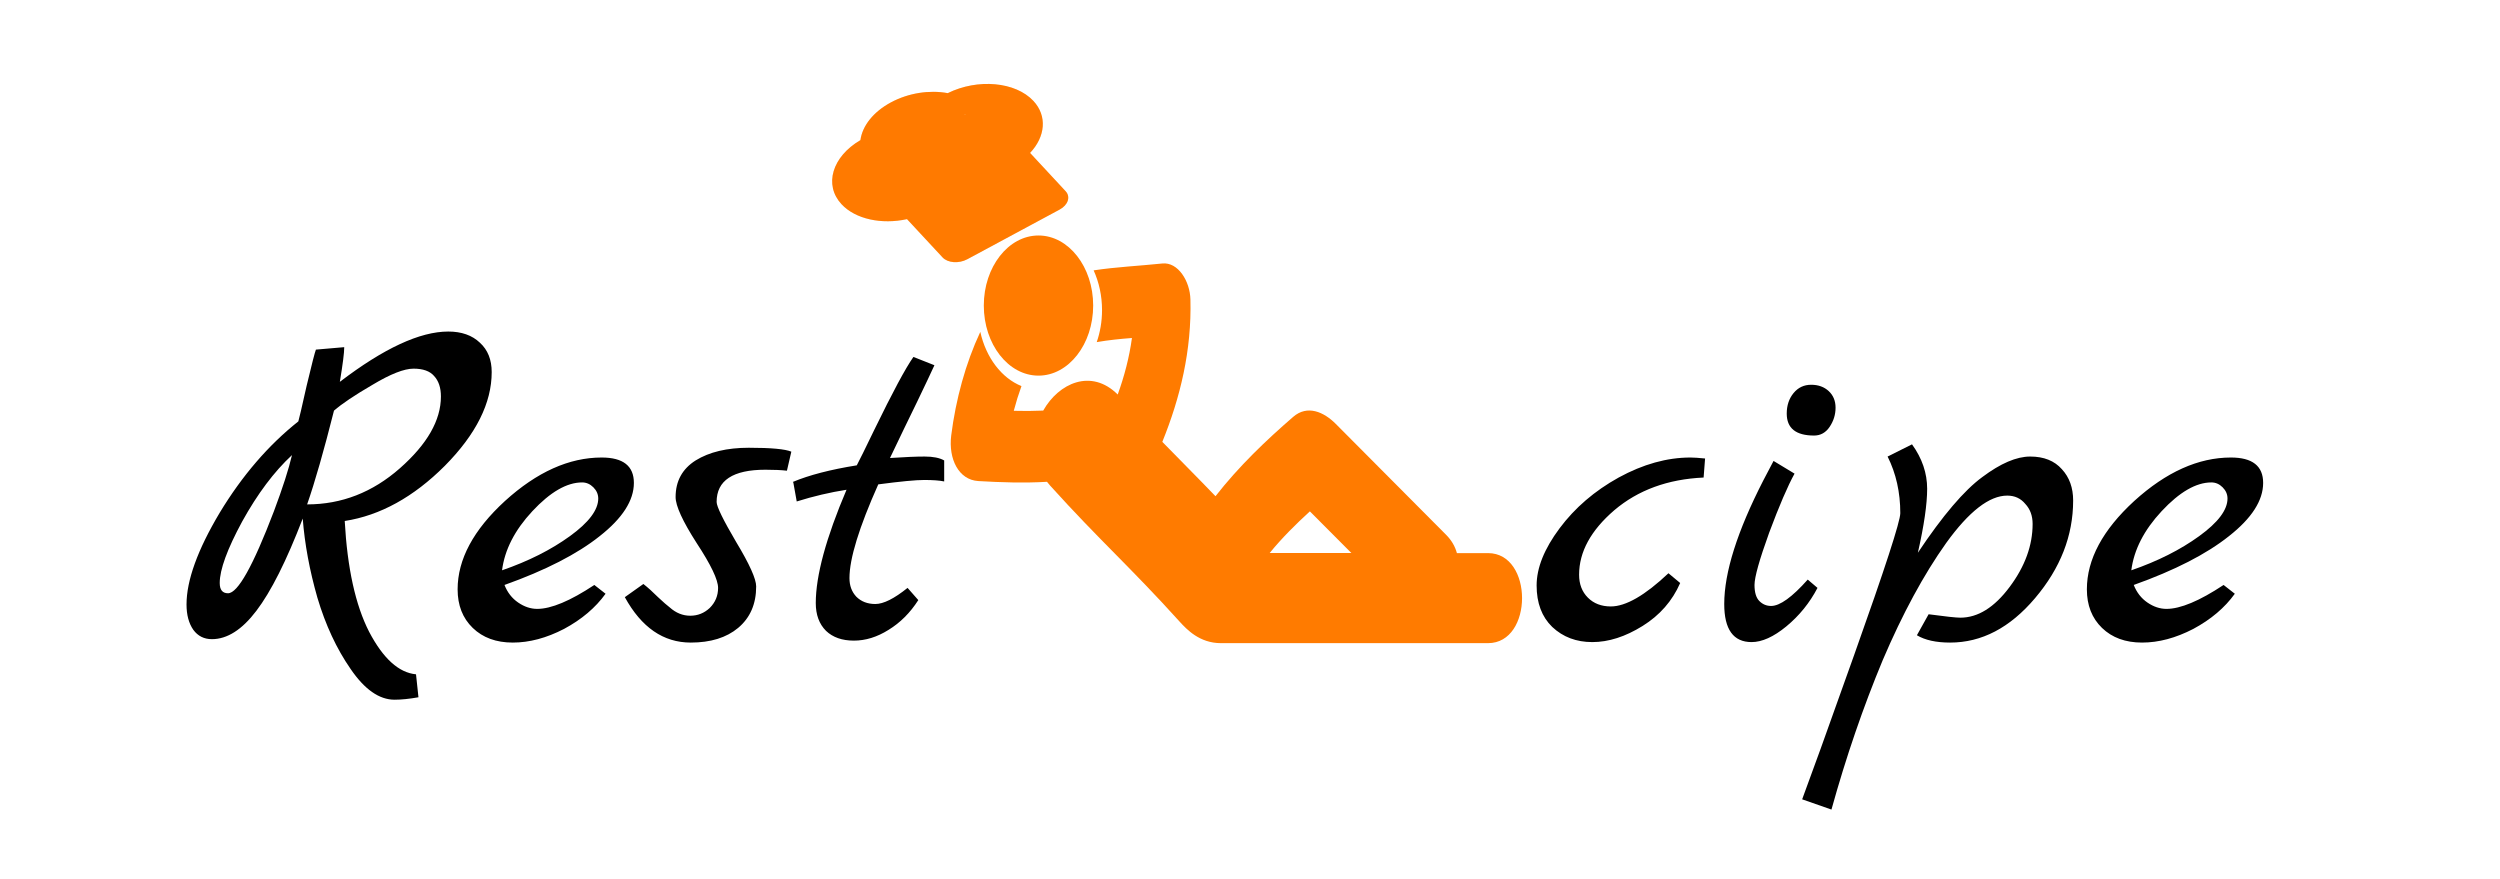 <svg width="1280" height="450" viewBox="0 0 1280 450" fill="none" xmlns="http://www.w3.org/2000/svg">
<path d="M854.25 293.5L860.25 298.5C856.25 307.667 849.833 315 841 320.5C832.167 326 823.583 328.75 815.25 328.75C807.083 328.75 800.25 326.167 794.75 321C789.417 315.833 786.75 308.75 786.75 299.75C786.75 290.75 790.667 281 798.5 270.5C806.333 260 816.417 251.333 828.75 244.5C841.25 237.667 853.5 234.25 865.5 234.25C867.167 234.25 869.667 234.417 873 234.75L872.25 244.5C853.917 245.333 838.667 250.917 826.5 261.25C814.5 271.583 808.5 282.583 808.5 294.25C808.5 299.083 810 303 813 306C816 309 819.917 310.5 824.75 310.5C832.417 310.5 842.25 304.833 854.25 293.5ZM928.809 223C919.475 223 914.809 219.25 914.809 211.75C914.809 207.583 915.975 204.083 918.309 201.25C920.642 198.417 923.642 197 927.309 197C930.975 197 933.975 198.083 936.309 200.25C938.642 202.417 939.809 205.25 939.809 208.75C939.809 212.25 938.809 215.5 936.809 218.5C934.809 221.5 932.142 223 928.809 223ZM925.559 296.75L930.559 301C926.559 308.667 921.225 315.25 914.559 320.75C908.059 326.083 902.142 328.75 896.809 328.75C887.475 328.75 882.809 322.25 882.809 309.25C882.809 293.083 889.475 272 902.809 246C905.809 240.333 907.559 237 908.059 236L918.809 242.5C915.309 248.833 910.975 258.917 905.809 272.75C900.809 286.583 898.309 295.5 898.309 299.5C898.309 303.333 899.142 306.083 900.809 307.75C902.475 309.417 904.475 310.25 906.809 310.25C911.309 310.25 917.559 305.75 925.559 296.75ZM981.953 283C994.62 264 1005.62 251.083 1014.95 244.25C1024.29 237.25 1032.45 233.75 1039.45 233.75C1046.45 233.75 1051.87 235.917 1055.7 240.25C1059.54 244.417 1061.45 249.75 1061.45 256.25C1061.45 274.25 1054.95 290.917 1041.95 306.25C1029.12 321.417 1014.62 329 998.453 329C991.286 329 985.62 327.75 981.453 325.25L987.453 314.5C996.12 315.667 1001.54 316.25 1003.7 316.25C1012.7 316.25 1021.12 311 1028.95 300.5C1036.79 290 1040.7 279.25 1040.7 268.25C1040.7 264.083 1039.45 260.667 1036.95 258C1034.62 255.167 1031.54 253.75 1027.7 253.75C1018.54 253.75 1008.12 261.833 996.453 278C984.953 294.167 974.12 314.167 963.953 338C953.953 362 945.203 387.5 937.703 414.5L922.703 409.25C923.036 408.25 926.203 399.583 932.203 383.25C938.036 367.083 943.786 351 949.453 335C965.12 291 972.953 266.917 972.953 262.75C972.953 252.083 970.786 242.417 966.453 233.75L978.953 227.5C984.12 234.667 986.703 242.25 986.703 250.25C986.703 258.083 985.12 269 981.953 283ZM1138.48 299.5L1144.23 304C1139.07 311.167 1131.98 317.167 1122.98 322C1113.98 326.667 1105.23 329 1096.73 329C1088.23 329 1081.4 326.5 1076.23 321.5C1071.07 316.5 1068.48 309.917 1068.48 301.75C1068.48 286.417 1076.57 271.333 1092.73 256.5C1109.07 241.667 1125.57 234.25 1142.23 234.25C1153.23 234.25 1158.73 238.583 1158.73 247.25C1158.73 256.25 1152.9 265.333 1141.23 274.5C1129.73 283.667 1113.48 292 1092.48 299.5C1093.98 303.333 1096.32 306.333 1099.48 308.5C1102.65 310.667 1105.9 311.75 1109.23 311.75C1116.4 311.75 1126.15 307.667 1138.48 299.5ZM1091.23 292C1104.73 287.333 1116.32 281.5 1125.98 274.5C1135.65 267.5 1140.48 261.083 1140.48 255.25C1140.48 253.083 1139.65 251.167 1137.98 249.5C1136.32 247.833 1134.4 247 1132.23 247C1124.4 247 1115.9 251.917 1106.73 261.75C1097.73 271.417 1092.57 281.5 1091.23 292Z" fill="black"/>
<path d="M213 345.25L214.25 357C209.583 357.833 205.5 358.25 202 358.25C194.167 358.25 186.667 353 179.5 342.5C172.333 332.167 166.667 320 162.5 306C158.5 292 156 278.5 155 265.5C146.667 287.167 138.75 302.917 131.25 312.75C123.917 322.417 116.333 327.25 108.5 327.25C104.5 327.25 101.333 325.667 99 322.5C96.667 319.167 95.5 314.833 95.5 309.5C95.5 297.167 101.167 281.5 112.5 262.5C124 243.5 137.417 227.917 152.75 215.75C153.083 214.75 154.5 208.667 157 197.5C159.667 186.333 161.25 180.167 161.75 179L176.25 177.75C176.25 180.583 175.5 186.5 174 195.5C196.5 178.333 215 169.75 229.5 169.75C236.333 169.75 241.75 171.667 245.75 175.5C249.75 179.167 251.75 184.167 251.75 190.5C251.75 206.333 243.75 222.333 227.75 238.5C211.75 254.5 194.667 263.917 176.5 266.75C177.833 290.917 182 309.833 189 323.5C196.167 337.167 204.167 344.417 213 345.25ZM140.25 261.75C144.75 249.75 147.833 240.167 149.5 233C140.333 241.5 131.833 252.833 124 267C116.333 281.167 112.5 291.667 112.5 298.5C112.5 302 113.917 303.75 116.75 303.75C121.75 303.75 129.583 289.75 140.25 261.75ZM157.25 258.25C174.917 258.25 190.75 252.083 204.75 239.75C218.75 227.417 225.75 215.167 225.75 203C225.75 198.5 224.583 195 222.25 192.5C220.083 190 216.583 188.75 211.75 188.75C206.917 188.75 199.917 191.5 190.75 197C181.583 202.333 175 206.75 171 210.25C165.833 230.75 161.25 246.75 157.25 258.25ZM304.299 299.5L310.049 304C304.882 311.167 297.799 317.167 288.799 322C279.799 326.667 271.049 329 262.549 329C254.049 329 247.215 326.5 242.049 321.5C236.882 316.5 234.299 309.917 234.299 301.75C234.299 286.417 242.382 271.333 258.549 256.5C274.882 241.667 291.382 234.25 308.049 234.25C319.049 234.25 324.549 238.583 324.549 247.25C324.549 256.25 318.716 265.333 307.049 274.5C295.549 283.667 279.299 292 258.299 299.5C259.799 303.333 262.132 306.333 265.299 308.5C268.465 310.667 271.715 311.75 275.049 311.75C282.215 311.75 291.965 307.667 304.299 299.5ZM257.049 292C270.549 287.333 282.132 281.5 291.799 274.5C301.465 267.5 306.299 261.083 306.299 255.25C306.299 253.083 305.465 251.167 303.799 249.5C302.132 247.833 300.216 247 298.049 247C290.215 247 281.715 251.917 272.549 261.75C263.549 271.417 258.382 281.5 257.049 292ZM405.16 231.25L402.91 241C400.077 240.667 396.41 240.5 391.91 240.5C375.243 240.5 366.91 246 366.91 257C366.91 259.333 370.243 266.167 376.91 277.5C383.743 288.833 387.16 296.417 387.16 300.25C387.16 309.25 384.077 316.333 377.91 321.5C371.91 326.5 363.827 329 353.66 329C339.66 329 328.41 321.25 319.91 305.75L329.41 299C331.743 300.833 334.243 303.083 336.91 305.75C339.577 308.25 341.577 310 342.91 311C346.077 313.833 349.577 315.25 353.41 315.25C357.243 315.25 360.577 313.917 363.41 311.25C366.243 308.417 367.66 305 367.66 301C367.66 296.833 363.993 289.167 356.66 278C349.493 266.833 345.91 259 345.91 254.5C345.91 246.333 349.327 240.083 356.16 235.75C363.16 231.417 372.243 229.25 383.41 229.25C394.743 229.25 401.993 229.917 405.16 231.25ZM464.674 301L470.174 307.25C466.007 313.75 460.924 318.833 454.924 322.5C449.09 326.167 443.174 328 437.174 328C431.174 328 426.424 326.333 422.924 323C419.424 319.5 417.674 314.75 417.674 308.75C417.674 294.75 422.924 275.417 433.424 250.75C424.924 252.083 416.424 254.083 407.924 256.75L406.174 247L405.924 246.75C414.257 243.25 425.174 240.417 438.674 238.25C440.007 235.75 443.007 229.667 447.674 220C457.007 200.833 463.674 188.417 467.674 182.75L478.424 187C476.757 190.667 473.84 196.833 469.674 205.5C465.507 214 460.84 223.667 455.674 234.5C463.174 234 469.09 233.75 473.424 233.75C477.757 233.75 481.09 234.417 483.424 235.75V246.5C481.09 246 477.674 245.75 473.174 245.75C468.84 245.75 461.007 246.5 449.674 248C439.84 270 434.924 286 434.924 296C434.924 299.833 436.09 303 438.424 305.5C440.924 308 444.174 309.25 448.174 309.25C452.34 309.25 457.84 306.5 464.674 301Z" fill="black"/>
<path d="M487.022 222.945C489.35 204.519 494.395 185.941 501.917 169.923C504.842 183.112 512.812 193.586 522.991 197.677C521.498 201.805 520.185 206.01 519.051 210.33C524.065 210.483 529.11 210.444 534.125 210.215C542.065 196.147 558.721 188.502 572.272 201.996C575.645 192.669 578.183 183.074 579.556 173.058C573.526 173.517 567.497 174.128 561.527 175.161C563.258 170.153 564.243 164.61 564.243 158.799C564.243 151.383 562.661 144.426 559.945 138.424C571.616 136.666 583.406 136.13 595.107 134.907C603.137 134.066 609.286 143.929 609.495 153.333C610.181 179.327 604.301 203.564 595.107 226.232C604.331 235.713 612.898 244.237 622.33 254.062C634.33 238.694 648.24 225.43 662.12 213.426C669.343 207.157 677.791 210.865 683.94 217.058C702.775 235.98 721.58 254.903 740.415 273.825C743.281 276.692 745.042 279.904 745.937 283.191C751.251 283.191 756.564 283.191 761.877 283.191C785.1 283.191 785.1 329.293 761.877 329.293C716.267 329.293 670.687 329.293 625.076 329.293C614.181 329.293 607.614 322.259 603.973 318.284C578.869 290.454 562.78 276.463 537.677 248.634C537.08 247.984 536.572 247.334 536.065 246.684C524.334 247.372 512.514 246.99 500.872 246.302C490.843 245.69 485.529 235.025 487.022 222.945ZM691.91 283.153C684.835 276.043 677.731 268.932 670.657 261.822C663.523 268.321 656.419 275.355 650.061 283.153C664 283.153 677.94 283.153 691.91 283.153Z" fill="#FF7B00"/>
<path d="M531.707 192.325C516.245 192.325 503.708 176.231 503.708 156.429C503.708 136.666 516.275 120.572 531.707 120.572C547.14 120.572 559.706 136.666 559.706 156.429C559.706 176.231 547.14 192.325 531.707 192.325Z" fill="#FF7B00"/>
<path d="M464.388 112.196L482.587 131.791C485.242 134.649 490.921 135.068 495.273 132.727L542.526 107.305C546.877 104.963 548.253 100.749 545.598 97.891L527.399 78.296C535.259 69.951 536.247 59.363 529.128 51.699C519.95 41.816 500.539 40.125 485.247 47.684C475.767 45.947 465.069 47.623 456.131 52.432C447.19 57.242 441.546 64.359 440.536 71.739C426.071 80.19 421.69 94.682 430.868 104.564C437.987 112.229 451.431 115.051 464.388 112.196ZM451.427 81.374C452.023 81.053 452.656 80.756 453.314 80.489C457.005 78.996 463.172 102.901 462.813 100.074C462.32 96.162 492.985 124.938 497.706 122.398C502.425 119.859 531.358 102.247 536.043 103.907C539.426 105.107 492.25 61.19 495.317 59.049C495.863 58.669 492.956 59.031 493.552 58.71C500.341 55.058 490.051 92.505 494.193 96.965C497.965 101.026 515.735 70.168 510.086 73.972C506.455 76.417 505.547 80.205 507.968 82.811L525.038 101.191L510.738 107.464L493.538 118.138L476.785 100.1C476.78 100.095 476.77 100.082 476.77 100.082C474.499 97.215 469.267 96.445 464.823 98.323C458.223 101.112 501.416 62.778 497.641 58.713C493.499 54.253 444.637 85.027 451.427 81.374Z" fill="#FF7B00"/>
<path d="M464.388 112.196L482.587 131.791C485.242 134.649 490.921 135.068 495.273 132.727L542.526 107.305C546.877 104.963 548.253 100.749 545.598 97.891L527.399 78.296C535.259 69.951 536.247 59.363 529.128 51.699C519.95 41.816 500.539 40.125 485.247 47.684C475.767 45.947 465.069 47.623 456.131 52.432C447.19 57.242 441.546 64.359 440.536 71.739C426.071 80.19 421.69 94.682 430.868 104.564C437.987 112.229 451.431 115.051 464.388 112.196ZM451.427 81.374C452.023 81.053 452.656 80.756 453.314 80.489C457.005 78.996 463.172 102.901 462.813 100.074C462.32 96.162 492.985 124.938 497.706 122.398C502.425 119.859 531.358 102.247 536.043 103.907C539.426 105.107 492.25 61.19 495.317 59.049C495.863 58.669 492.956 59.031 493.552 58.71C500.341 55.058 490.051 92.505 494.193 96.965C497.965 101.026 515.735 70.168 510.086 73.972C506.455 76.417 505.547 80.205 507.968 82.811L525.038 101.191L510.738 107.464L493.538 118.138L476.785 100.1C476.78 100.095 476.77 100.082 476.77 100.082C474.499 97.215 469.267 96.445 464.823 98.323C458.223 101.112 501.416 62.778 497.641 58.713C493.499 54.253 444.637 85.027 451.427 81.374Z" fill="#FF7B00" fill-opacity="0.2"/>
</svg>
